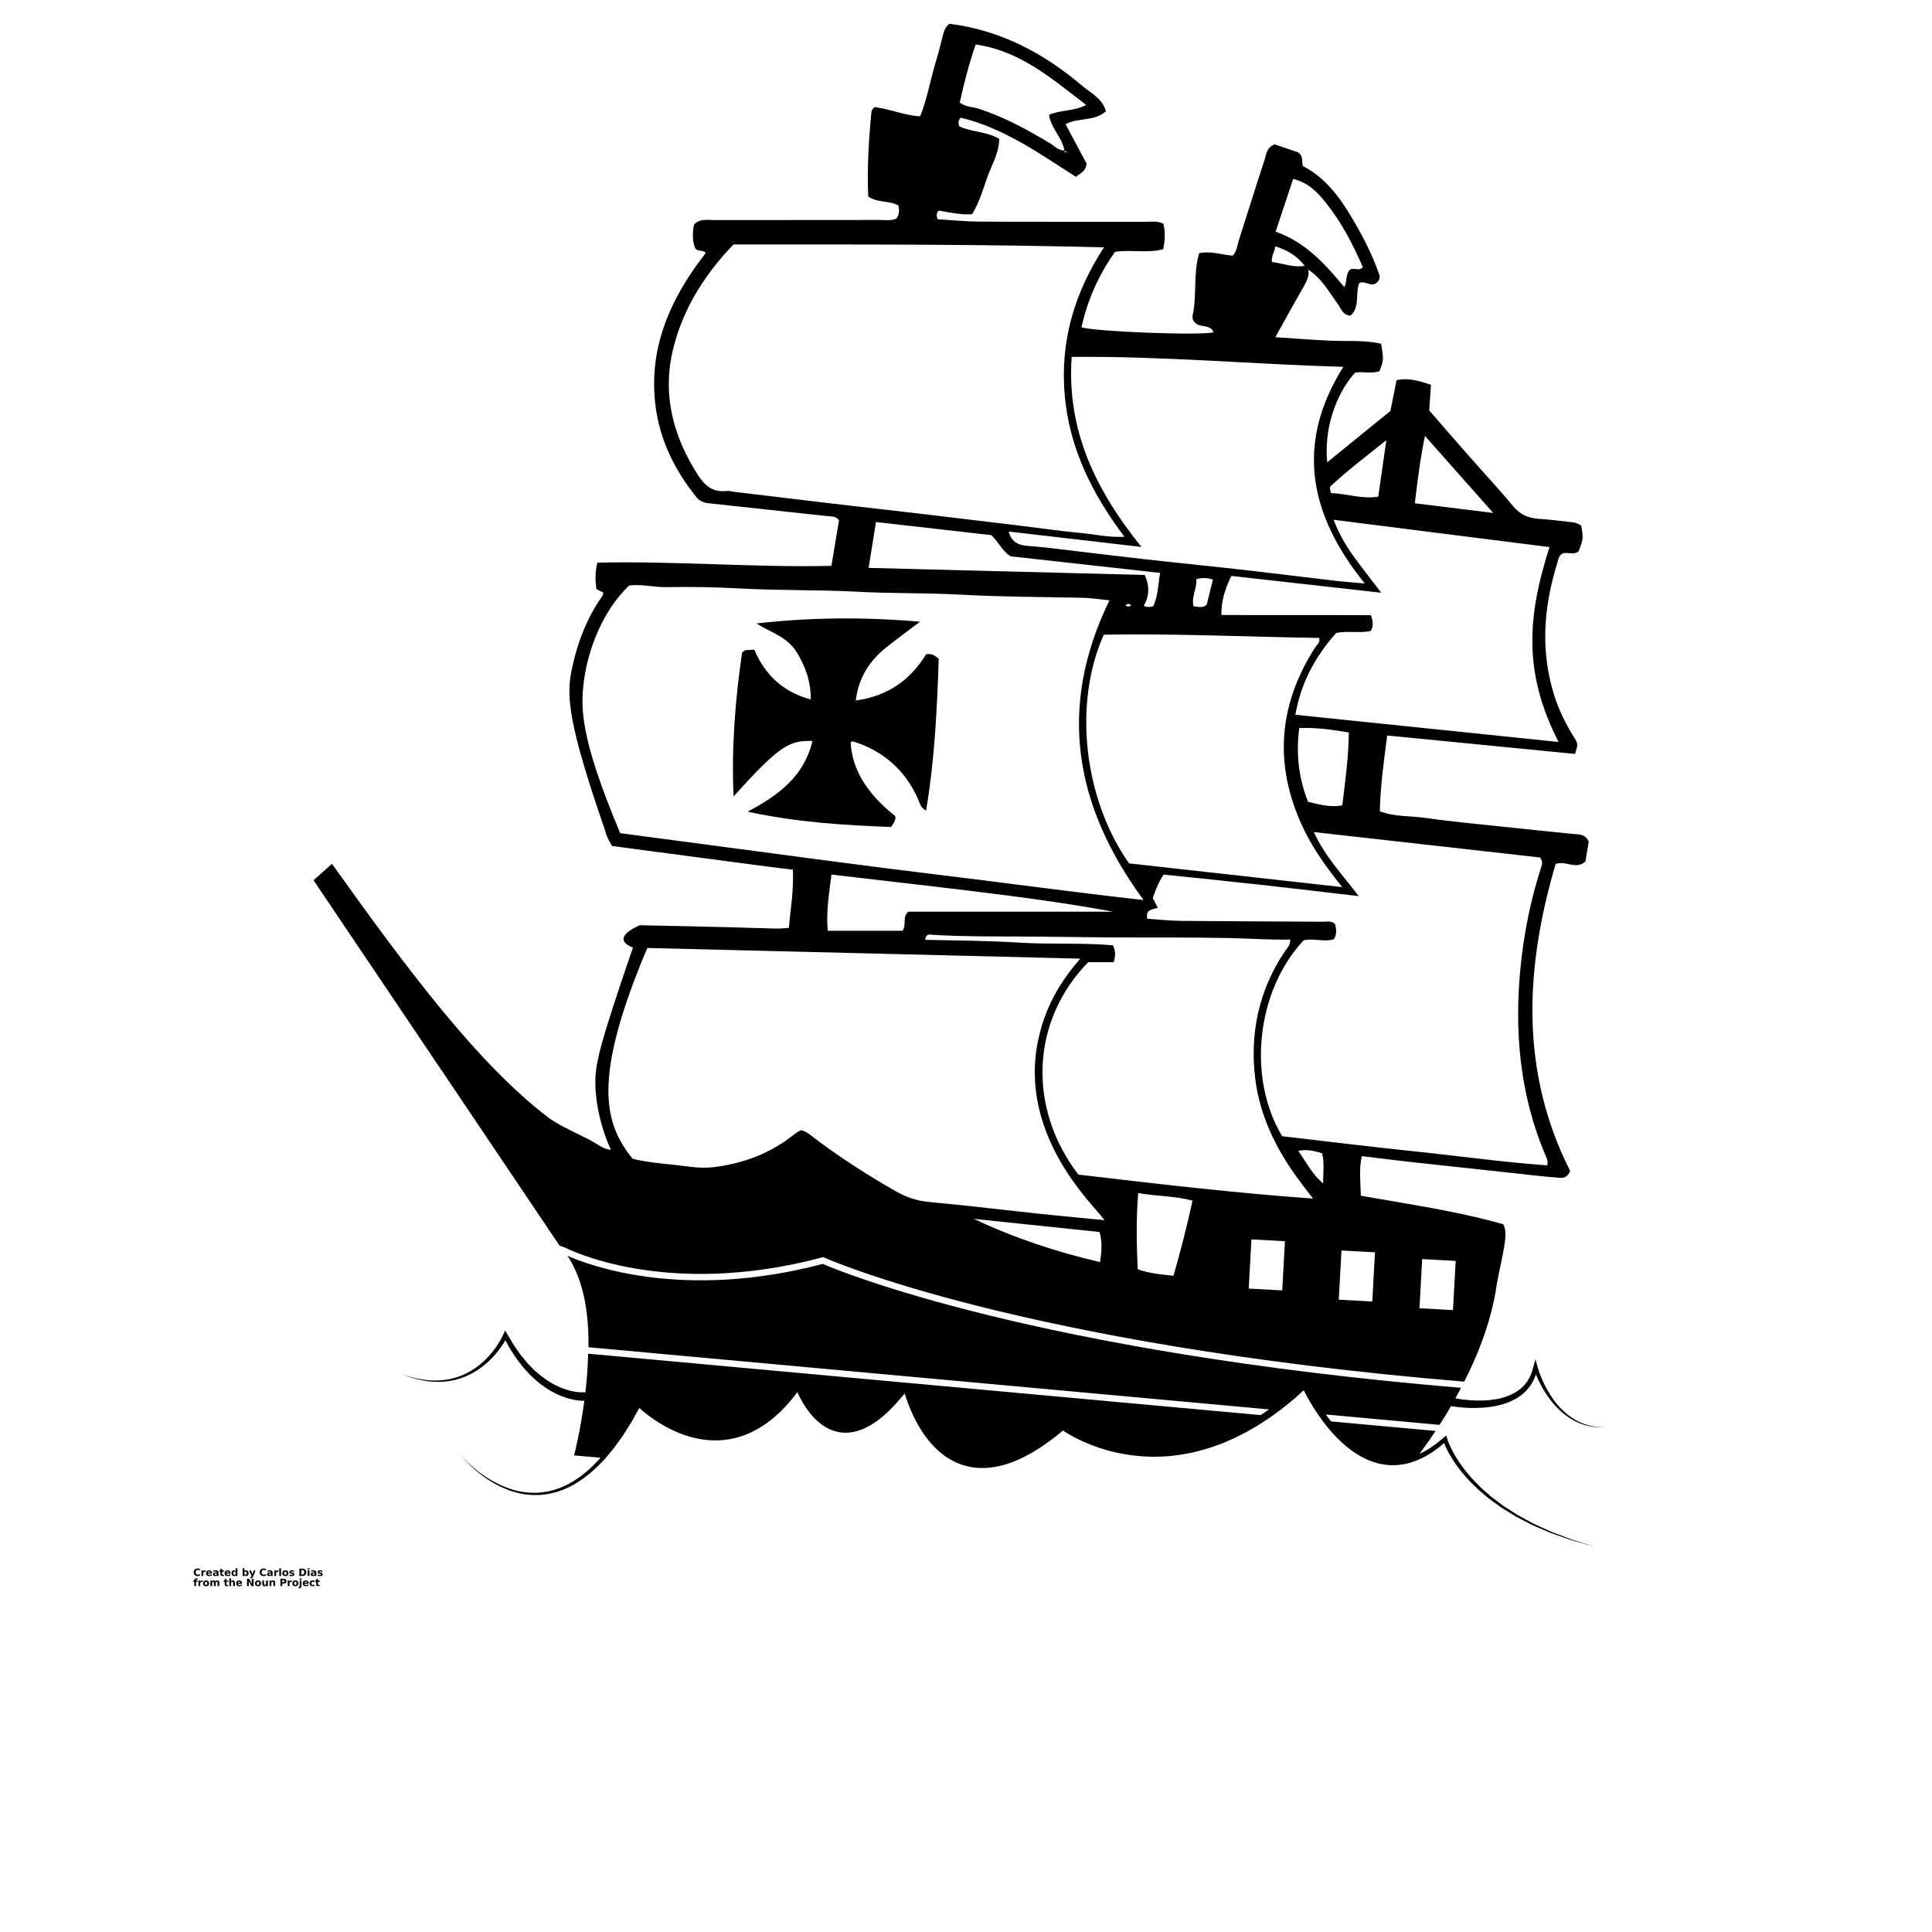 <?xml version="1.0" encoding="UTF-8"?>
<svg width="700pt" height="700pt" version="1.1" viewBox="0 0 700 700" xmlns="http://www.w3.org/2000/svg" xmlns:xlink="http://www.w3.org/1999/xlink">
 <defs>
  <symbol id="g" overflow="visible">
   <path d="m2.453-0.141c-0.125 0.062-0.258 0.109-0.391 0.141-0.137 0.031-0.277 0.047-0.422 0.047-0.449 0-0.805-0.125-1.062-0.375-0.262-0.25-0.391-0.582-0.391-1 0-0.438 0.129-0.773 0.391-1.016 0.258-0.25 0.613-0.375 1.062-0.375 0.145 0 0.285 0.016 0.422 0.047 0.133 0.031 0.266 0.078 0.391 0.141v0.562c-0.125-0.094-0.25-0.156-0.375-0.188-0.125-0.039-0.258-0.062-0.391-0.062-0.25 0-0.449 0.078-0.594 0.234-0.137 0.156-0.203 0.375-0.203 0.656 0 0.273 0.066 0.484 0.203 0.641 0.145 0.156 0.344 0.234 0.594 0.234 0.133 0 0.266-0.016 0.391-0.047 0.125-0.039 0.25-0.109 0.375-0.203z"/>
  </symbol>
  <symbol id="b" overflow="visible">
   <path d="m1.797-1.469c-0.055-0.02-0.109-0.035-0.172-0.047-0.055-0.008-0.105-0.016-0.156-0.016-0.168 0-0.297 0.055-0.391 0.156-0.086 0.105-0.125 0.258-0.125 0.453v0.922h-0.641v-2.016h0.641v0.344c0.082-0.133 0.176-0.234 0.281-0.297 0.102-0.062 0.234-0.094 0.391-0.094 0.02 0 0.039 0.008 0.062 0.016h0.109z"/>
  </symbol>
  <symbol id="a" overflow="visible">
   <path d="m2.312-1.016v0.188h-1.5c0.008 0.156 0.062 0.273 0.156 0.344 0.094 0.074 0.223 0.109 0.391 0.109 0.133 0 0.273-0.02 0.422-0.062 0.145-0.039 0.289-0.098 0.438-0.172v0.484c-0.156 0.062-0.312 0.105-0.469 0.125-0.148 0.031-0.293 0.047-0.438 0.047-0.367 0-0.652-0.086-0.859-0.266-0.199-0.188-0.297-0.445-0.297-0.781 0-0.332 0.098-0.594 0.297-0.781 0.195-0.188 0.469-0.281 0.812-0.281 0.32 0 0.578 0.102 0.766 0.297 0.188 0.188 0.281 0.438 0.281 0.75zm-0.656-0.203c0-0.125-0.039-0.223-0.109-0.297-0.074-0.07-0.168-0.109-0.281-0.109-0.125 0-0.23 0.039-0.312 0.109-0.074 0.062-0.121 0.164-0.141 0.297z"/>
  </symbol>
  <symbol id="e" overflow="visible">
   <path d="m1.203-0.906c-0.137 0-0.234 0.027-0.297 0.078-0.062 0.043-0.094 0.105-0.094 0.188 0 0.086 0.023 0.152 0.078 0.203 0.051 0.043 0.125 0.062 0.219 0.062 0.125 0 0.227-0.039 0.312-0.125 0.082-0.094 0.125-0.203 0.125-0.328v-0.078zm0.984-0.234v1.141h-0.641v-0.297c-0.094 0.125-0.195 0.215-0.297 0.266-0.105 0.051-0.234 0.078-0.391 0.078-0.211 0-0.383-0.055-0.516-0.172-0.125-0.125-0.188-0.285-0.188-0.484 0-0.227 0.078-0.395 0.234-0.5 0.164-0.113 0.422-0.172 0.766-0.172h0.391v-0.047c0-0.102-0.043-0.176-0.125-0.219-0.086-0.051-0.211-0.078-0.375-0.078-0.137 0-0.266 0.016-0.391 0.047-0.117 0.023-0.227 0.059-0.328 0.109v-0.484c0.145-0.031 0.285-0.055 0.422-0.078 0.133-0.02 0.27-0.031 0.406-0.031 0.363 0 0.625 0.074 0.781 0.219 0.164 0.148 0.25 0.383 0.25 0.703z"/>
  </symbol>
  <symbol id="d" overflow="visible">
   <path d="m1.016-2.578v0.562h0.656v0.469h-0.656v0.844c0 0.094 0.016 0.164 0.047 0.203 0.039 0.031 0.113 0.047 0.219 0.047h0.328v0.453h-0.547c-0.25 0-0.43-0.051-0.531-0.156-0.105-0.102-0.156-0.285-0.156-0.547v-0.844h-0.328v-0.469h0.328v-0.562z"/>
  </symbol>
  <symbol id="k" overflow="visible">
   <path d="m1.672-1.719v-1.078h0.641v2.797h-0.641v-0.297c-0.086 0.125-0.184 0.215-0.297 0.266-0.105 0.051-0.227 0.078-0.359 0.078-0.25 0-0.453-0.094-0.609-0.281-0.156-0.195-0.234-0.453-0.234-0.766s0.078-0.566 0.234-0.766c0.156-0.195 0.359-0.297 0.609-0.297 0.133 0 0.254 0.031 0.359 0.094 0.113 0.055 0.211 0.137 0.297 0.25zm-0.422 1.297c0.133 0 0.238-0.047 0.312-0.141 0.07-0.102 0.109-0.25 0.109-0.438 0-0.195-0.039-0.344-0.109-0.438-0.074-0.102-0.18-0.156-0.312-0.156-0.137 0-0.242 0.055-0.312 0.156-0.074 0.094-0.109 0.242-0.109 0.438 0 0.188 0.035 0.336 0.109 0.438 0.07 0.094 0.176 0.141 0.312 0.141z"/>
  </symbol>
  <symbol id="j" overflow="visible">
   <path d="m1.375-0.422c0.133 0 0.238-0.047 0.312-0.141 0.07-0.102 0.109-0.25 0.109-0.438 0-0.195-0.039-0.344-0.109-0.438-0.074-0.102-0.18-0.156-0.312-0.156-0.137 0-0.242 0.055-0.312 0.156-0.074 0.105-0.109 0.25-0.109 0.438s0.035 0.336 0.109 0.438c0.07 0.094 0.176 0.141 0.312 0.141zm-0.422-1.297c0.082-0.113 0.176-0.195 0.281-0.25 0.113-0.062 0.238-0.094 0.375-0.094 0.25 0 0.453 0.102 0.609 0.297 0.164 0.199 0.25 0.453 0.25 0.766s-0.086 0.57-0.25 0.766c-0.156 0.188-0.359 0.281-0.609 0.281-0.137 0-0.262-0.027-0.375-0.078-0.105-0.051-0.199-0.141-0.281-0.266v0.297h-0.641v-2.797h0.641z"/>
  </symbol>
  <symbol id="i" overflow="visible">
   <path d="m0.047-2.016h0.641l0.531 1.375 0.469-1.375h0.641l-0.844 2.203c-0.086 0.227-0.184 0.383-0.297 0.469-0.117 0.094-0.266 0.141-0.453 0.141h-0.359v-0.422h0.188c0.113 0 0.191-0.023 0.234-0.062 0.051-0.031 0.094-0.094 0.125-0.188l0.016-0.047z"/>
  </symbol>
  <symbol id="h" overflow="visible">
   <path d="m0.312-2.797h0.641v2.797h-0.641z"/>
  </symbol>
  <symbol id="c" overflow="visible">
   <path d="m1.266-1.594c-0.148 0-0.258 0.055-0.328 0.156-0.074 0.094-0.109 0.242-0.109 0.438 0 0.188 0.035 0.336 0.109 0.438 0.07 0.105 0.18 0.156 0.328 0.156 0.133 0 0.238-0.051 0.312-0.156 0.082-0.102 0.125-0.25 0.125-0.438 0-0.195-0.043-0.344-0.125-0.438-0.074-0.102-0.18-0.156-0.312-0.156zm0-0.469c0.344 0 0.609 0.094 0.797 0.281 0.195 0.188 0.297 0.449 0.297 0.781 0 0.336-0.102 0.594-0.297 0.781-0.188 0.18-0.453 0.266-0.797 0.266s-0.617-0.086-0.812-0.266c-0.199-0.188-0.297-0.445-0.297-0.781 0-0.332 0.098-0.594 0.297-0.781 0.195-0.188 0.469-0.281 0.812-0.281z"/>
  </symbol>
  <symbol id="f" overflow="visible">
   <path d="m1.875-1.938v0.484c-0.137-0.062-0.273-0.102-0.406-0.125-0.125-0.031-0.246-0.047-0.359-0.047-0.117 0-0.203 0.016-0.266 0.047s-0.094 0.078-0.094 0.141c0 0.055 0.02 0.094 0.062 0.125 0.051 0.023 0.133 0.039 0.25 0.047l0.109 0.016c0.332 0.043 0.555 0.117 0.672 0.219 0.113 0.094 0.172 0.242 0.172 0.438 0 0.219-0.086 0.383-0.25 0.484-0.156 0.105-0.391 0.156-0.703 0.156-0.125 0-0.262-0.012-0.406-0.031-0.148-0.02-0.293-0.051-0.438-0.094v-0.484c0.125 0.062 0.254 0.109 0.391 0.141 0.133 0.031 0.273 0.047 0.422 0.047 0.125 0 0.219-0.016 0.281-0.047 0.062-0.039 0.094-0.094 0.094-0.156s-0.027-0.102-0.078-0.125c-0.043-0.031-0.125-0.055-0.25-0.078h-0.109c-0.293-0.039-0.496-0.109-0.609-0.203-0.117-0.102-0.172-0.25-0.172-0.438 0-0.219 0.07-0.379 0.219-0.484 0.145-0.102 0.367-0.156 0.672-0.156 0.113 0 0.234 0.012 0.359 0.031 0.133 0.023 0.281 0.055 0.438 0.094z"/>
  </symbol>
  <symbol id="v" overflow="visible">
   <path d="m1.031-2.156v1.641h0.25c0.281 0 0.492-0.066 0.641-0.203 0.145-0.145 0.219-0.352 0.219-0.625 0-0.258-0.074-0.457-0.219-0.594-0.148-0.145-0.359-0.219-0.641-0.219zm-0.688-0.516h0.719c0.406 0 0.707 0.031 0.906 0.094 0.195 0.055 0.367 0.148 0.516 0.281 0.125 0.125 0.219 0.266 0.281 0.422s0.094 0.336 0.094 0.531c0 0.211-0.031 0.391-0.094 0.547s-0.156 0.297-0.281 0.422c-0.148 0.137-0.32 0.234-0.516 0.297-0.199 0.055-0.5 0.078-0.906 0.078h-0.719z"/>
  </symbol>
  <symbol id="u" overflow="visible">
   <path d="m0.312-2.016h0.641v2.016h-0.641zm0-0.781h0.641v0.531h-0.641z"/>
  </symbol>
  <symbol id="t" overflow="visible">
   <path d="m1.625-2.797v0.422h-0.344c-0.094 0-0.164 0.023-0.203 0.062-0.031 0.031-0.047 0.09-0.047 0.172v0.125h0.547v0.469h-0.547v1.547h-0.641v-1.547h-0.328v-0.469h0.328v-0.125c0-0.219 0.055-0.379 0.172-0.484 0.125-0.113 0.316-0.172 0.578-0.172z"/>
  </symbol>
  <symbol id="s" overflow="visible">
   <path d="m2.172-1.672c0.082-0.125 0.176-0.219 0.281-0.281 0.113-0.07 0.238-0.109 0.375-0.109 0.227 0 0.398 0.074 0.516 0.219 0.125 0.148 0.188 0.355 0.188 0.625v1.219h-0.641v-1.047-0.047-0.078c0-0.133-0.023-0.234-0.062-0.297-0.043-0.07-0.109-0.109-0.203-0.109-0.117 0-0.211 0.055-0.281 0.156-0.062 0.105-0.094 0.25-0.094 0.438v0.984h-0.656v-1.047c0-0.219-0.023-0.359-0.062-0.422-0.031-0.07-0.102-0.109-0.203-0.109-0.117 0-0.211 0.055-0.281 0.156-0.062 0.105-0.094 0.25-0.094 0.438v0.984h-0.641v-2.016h0.641v0.297c0.07-0.113 0.16-0.195 0.266-0.25 0.102-0.062 0.219-0.094 0.344-0.094 0.133 0 0.254 0.039 0.359 0.109 0.113 0.062 0.195 0.156 0.25 0.281z"/>
  </symbol>
  <symbol id="r" overflow="visible">
   <path d="m2.328-1.219v1.219h-0.641v-0.938c0-0.176-0.008-0.297-0.016-0.359-0.012-0.062-0.027-0.109-0.047-0.141-0.023-0.039-0.055-0.07-0.094-0.094-0.043-0.031-0.094-0.047-0.156-0.047-0.125 0-0.23 0.055-0.312 0.156-0.074 0.105-0.109 0.25-0.109 0.438v0.984h-0.641v-2.797h0.641v1.078c0.094-0.113 0.191-0.195 0.297-0.25 0.113-0.062 0.238-0.094 0.375-0.094 0.227 0 0.398 0.074 0.516 0.219 0.125 0.148 0.188 0.355 0.188 0.625z"/>
  </symbol>
  <symbol id="q" overflow="visible">
   <path d="m0.344-2.672h0.766l0.969 1.828v-1.828h0.656v2.672h-0.766l-0.984-1.844v1.844h-0.641z"/>
  </symbol>
  <symbol id="p" overflow="visible">
   <path d="m0.281-0.781v-1.234h0.656v0.203c0 0.117-0.008 0.258-0.016 0.422v0.328c0 0.156 0.004 0.273 0.016 0.344 0.008 0.074 0.023 0.125 0.047 0.156 0.031 0.043 0.066 0.074 0.109 0.094 0.039 0.023 0.086 0.031 0.141 0.031 0.133 0 0.238-0.051 0.312-0.156 0.07-0.102 0.109-0.242 0.109-0.422v-1h0.656v2.016h-0.656v-0.297c-0.094 0.125-0.199 0.215-0.312 0.266-0.105 0.051-0.219 0.078-0.344 0.078-0.23 0-0.406-0.066-0.531-0.203-0.125-0.145-0.188-0.352-0.188-0.625z"/>
  </symbol>
  <symbol id="o" overflow="visible">
   <path d="m2.328-1.219v1.219h-0.641v-0.938c0-0.176-0.008-0.297-0.016-0.359-0.012-0.062-0.027-0.109-0.047-0.141-0.023-0.039-0.055-0.07-0.094-0.094-0.043-0.031-0.094-0.047-0.156-0.047-0.125 0-0.23 0.055-0.312 0.156-0.074 0.105-0.109 0.25-0.109 0.438v0.984h-0.641v-2.016h0.641v0.297c0.094-0.113 0.191-0.195 0.297-0.25 0.113-0.062 0.238-0.094 0.375-0.094 0.227 0 0.398 0.074 0.516 0.219 0.125 0.148 0.188 0.355 0.188 0.625z"/>
  </symbol>
  <symbol id="n" overflow="visible">
   <path d="m0.344-2.672h1.141c0.344 0 0.602 0.078 0.781 0.234 0.188 0.148 0.281 0.359 0.281 0.641s-0.094 0.5-0.281 0.656c-0.18 0.148-0.438 0.219-0.781 0.219h-0.453v0.922h-0.688zm0.688 0.5v0.75h0.375c0.133 0 0.238-0.031 0.312-0.094 0.07-0.07 0.109-0.164 0.109-0.281 0-0.125-0.039-0.219-0.109-0.281-0.074-0.062-0.18-0.094-0.312-0.094z"/>
  </symbol>
  <symbol id="m" overflow="visible">
   <path d="m0.312-2.016h0.641v1.984c0 0.27-0.07 0.473-0.203 0.609-0.125 0.145-0.309 0.219-0.547 0.219h-0.328v-0.422h0.109c0.125 0 0.207-0.031 0.25-0.094 0.051-0.055 0.078-0.156 0.078-0.312zm0-0.781h0.641v0.531h-0.641z"/>
  </symbol>
  <symbol id="l" overflow="visible">
   <path d="m1.938-1.938v0.516c-0.094-0.062-0.188-0.102-0.281-0.125-0.086-0.031-0.172-0.047-0.266-0.047-0.18 0-0.32 0.055-0.422 0.156-0.094 0.105-0.141 0.25-0.141 0.438s0.047 0.336 0.141 0.438c0.102 0.105 0.242 0.156 0.422 0.156 0.102 0 0.195-0.016 0.281-0.047 0.094-0.031 0.18-0.07 0.266-0.125v0.516c-0.105 0.043-0.211 0.066-0.312 0.078-0.105 0.02-0.211 0.031-0.312 0.031-0.367 0-0.652-0.086-0.859-0.266-0.199-0.188-0.297-0.445-0.297-0.781 0-0.332 0.098-0.594 0.297-0.781 0.207-0.188 0.492-0.281 0.859-0.281 0.102 0 0.207 0.012 0.312 0.031 0.102 0.023 0.207 0.055 0.312 0.094z"/>
  </symbol>
 </defs>
 <g>
  <path d="m570.06 302.16c-8.047-0.785-16.086-1.625-24.125-2.488-9.723-1.043-19.477-1.887-29.148-3.289-5.504-0.797-11.234-0.367-16.852-2.418 0.223-9.414 1.488-18.441 2.68-27.484 23.012 2.262 45.605 4.481 68.051 6.684 1.098-3.559 1.152-3.598-0.457-6.195-2.883-4.648-5.316-9.496-6.988-14.727-5.188-16.203-3.965-32.262 1.008-48.246 0.383-1.238 0.43-2.644 1.945-3.461 1.746-0.684 3.996 0.766 5.797-0.793 1.711-4.547 1.711-4.547 0.965-9.227-0.895-0.754-1.938-1.137-3.086-1.262-4.113-0.445-8.219-1.027-12.344-1.281-3.781-0.23-6.723-1.516-9.234-4.539-5.176-6.223-10.707-12.152-16.055-18.234-4.84-5.5-9.629-11.039-14.375-16.48 0.207-3.082 0.395-5.863 0.625-9.336-4.027-1.211-7.871-2.672-12.461-1.617-0.742 3.707-1.438 7.172-2.231 11.129-7.332 5.957-14.961 12.156-22.902 18.609-1.164-11.816 2.812-24.273 10.07-32.48 2.949-0.562 6.016 0.527 8.883-0.562 1.52-3.984 1.543-4.305 0.559-9.918-6.023-1.434-12.414-0.816-18.727-1.117-6.301-0.301-12.594-0.805-19.586-1.262 3.656-6.543 6.914-12.438 10.246-18.293 1.102-1.934 2.121-3.832 1.695-6.133 4.879 3.047 7.492 8.055 10.766 12.496 1.176 1.598 1.637 3.934 4.535 4.125 3.555-3.164 1.652-8.023 3.164-11.805 1.973-0.949 3.644 1.086 5.621 0.316 0.945-0.5 1.75-1.234 1.832-2.828-1.98-5.789-4.68-11.574-7.809-17.145-5.098-9.07-10.574-17.844-20.062-22.738-0.523-1.723 0.34-3.453-1.742-4.973-2.504-0.855-5.668-1.941-8.473-2.902-3.031 1.191-3.051 3.773-3.719 5.797-3.18 9.625-6.141 19.324-9.273 28.969-0.609 1.883-0.695 4.047-2.207 5.582-4.039-0.34-7.82-1.746-12.137-0.93-2.262 7.312-0.773 15.008-2.348 22.328-0.246 1.137 0.09 2.25 0.836 2.922 1.961 1.883 5.461 0.367 6.719 3.449-4.68 1.219-42.461-0.211-47.879-1.801 2.219-9.98 6.273-19.105 12.172-27.344 5.941-0.934 11.832 0.621 17.457-0.988 0.684-3.426 0.812-6.332 0.008-9.254-2.203-1-4.297-0.664-6.328-0.664-19.977-0.023-39.949 0.047-59.926-0.055-5.215-0.027-10.426-0.566-15.469-0.863-0.551-1.312-0.473-2.172 0.352-3.129 3.891 0.613 7.879 1.633 12.129 1.285 2.641-4.273 3.922-9 5.555-13.547 1.609-4.488 4.266-8.719 4.238-13.773-4.75-2.68-10.078-2.426-14.391-4.453-0.59-1.285-0.391-2.144 0.426-3.184 15.539 3.699 28.426 12.906 41.758 21.43 1.711-1.395 3.629-1.98 3.867-4.812-2.402-4.504-5.019-9.41-7.613-14.262 4.68-2.527 10.398-0.848 14.645-4.715-1.402-4.746-5.652-6.66-8.801-9.332-13.84-11.746-29.418-19.996-47.902-22.328-1.566 1.062-2.055 2.859-2.519 4.699-0.734 2.906-1.445 5.824-2.324 8.688-2.027 6.606-3.129 13.488-5.769 20.137-5.641-0.285-10.684-2.606-16.57-3.348-0.285 0.418-1.016 1-1.082 1.648-1.008 10.266-1.617 20.543-1.172 30.75 3.484 2.449 7.66 1.324 10.977 3.312 0.305 1.641 0.352 3.269-0.789 4.719-2.012 0.875-4.113 0.469-6.156 0.473-19.977 0.031-39.949 0.004-59.926 0.043-2.375 0.004-4.945-0.625-7.223 1.59-0.496 2.711-0.73 5.625 0.375 8.457 0.703 1.633 2.898 0.465 3.832 1.93-0.715 0.941-1.281 1.68-1.836 2.422-0.562 0.754-1.121 1.512-1.664 2.277-10.652 15.016-16.938 31.324-14.727 50.109 1.496 12.703 6.918 23.695 14.852 33.57 1.148 1.43 2.613 2.047 4.379 2.238 14.391 1.543 28.777 3.106 43.164 4.68 1.438 0.156 3.059-0.113 4.141 1.539-0.898 5.394-1.809 10.871-2.742 16.48-28.59 0.629-56.703-1.832-84.812-1.164-0.906 3.652-0.715 6.602-0.348 9.535 0.961 0.496 1.754 0.895 2.527 1.328 0.043 0.023-0.078 0.344-0.246 1.043-5.598 7.824-9.191 17.07-11.215 26.918-1.961 9.535-1.426 19.137 12.184 58.453 0.465 2.438 2.519 5.394 2.519 5.394 74.398 9.895 57.84 7.625 65.426 8.559 0.379 7.402-0.848 14.043-1.438 21.078-6.746 0.59 1.633 0.145-54.012-0.938 0 0-11.379 4.496-2.508 8.098-11.812 34.609-13.738 41.836-13.605 49.441 0.133 7.633 2.188 16.293 5.633 23.848-2.773-0.352-4.43-1.758-6.078-2.715-4.523-2.633-11.656-5.465-16.188-8.699-25.656-19.418-51.129-53.445-78.789-92.223-2.227 1.977-4.453 3.961-6.688 5.938 42.375 62.875 89.117 132.36 89.117 132.36 2.062 0.762 2.062 0.762 2.062 0.762 0.355 0.188 36.062 18.75 93.086 3.543l0.402-0.109 0.379 0.172c0.691 0.312 70.75 31.508 231.42 44.906h0.477c7.394-14.527 10.582-26.539 11.82-35.512h0.004c1.992-10.762 4.32-17.941 2.301-21.465-16.754-4.801-34.211-7.25-51.602-10.348-0.133-5.098-0.699-9.684 0.332-14.34 6.094 0.73 11.684 1.449 17.285 2.066 13.453 1.484 26.91 2.93 40.367 4.379 4.113 0.445 8.223 0.938 12.348 1.266 1.973 0.156 4.269 0.812 5.5-2.352-18.262-36.109-16.348-73.527-5.262-111.23 3.789-1.336 7.465 2.266 10.793-0.918 0.422-2.504 0.852-5.066 1.207-7.191-1.336-2.805-3.512-2.551-5.57-2.75zm-183.63-247.14c-0.715 0.516-0.711 0.074-0.695-0.383 0.234 0.125 0.465 0.254 0.695 0.383zm-32.914-38.895c16.121 2.273 27.562 12.375 40.031 21.895-4.449 2.344-9.113 1.73-13.438 3.566 0.523 4.828 4.805 8.164 5.523 12.914-2.234 0.074-3.625-1.648-5.309-2.652-8.23-4.922-16.594-9.52-25.789-12.469-2.133-0.684-4.527-0.508-6.797-2.234 1.508-6.824 3.242-13.785 5.777-21.02zm162.77 141.82c8.438 9.516 16.152 18.219 24.742 27.906-10.078-1.246-19.023-2.352-28.41-3.512 0.992-8.109 1.902-15.84 3.668-24.395zm45.121 40.277c-3.848 12.051-6.449 23.52-6.184 35.523 0.266 12.082 3.453 23.332 9.484 35.082-32.348-3.344-63.531-6.566-95.367-9.855 2.027-11.691 7.312-21.27 14.777-29.621 4.398-0.949 8.598 0.223 12.551-0.773 1.02-1.766 0.863-3.367 0.016-5.676-17.805-0.141-35.797 0.02-54.148-0.09-0.082-5.367 1.48-9.801 3.613-14.145 17.949 2.012 35.645 3.996 54.297 6.086-3.594-4.703-6.668-8.59-9.59-12.59-2.996-4.106-5.606-8.449-7.672-13.84 26.238 3.32 52.016 6.582 78.223 9.898zm-146.64 10.094c-33.117-0.852-66.32-1.703-100.05-2.566 0.938-5.844 1.762-10.98 2.664-16.613 14.039 1.598 27.793 3.16 41.723 4.746 2.531 2.106 3.75 5.547 7.043 7.676 17.664 1.961 35.738 3.965 54.172 6.012-0.703 4.254-0.715 8.332-2.469 12.043-1.199 0.445-2.277 0.383-3.465-0.055 2.027-3.59 2.203-7.117 0.387-11.242zm-4.91 11.027c-0.68 0.531-1.348 0.555-2.035 0.008 0.68-0.738 1.348-0.707 2.035-0.008zm68.133 11.789c0.406 1.816-0.918 2.559-1.586 3.606-13.156 20.609-14.883 42.047-4.664 64.344 3.625 7.91 8.625 14.945 14.578 22.336-26.32-2.93-51.941-5.785-77.25-8.605-16.363-23.277-20.359-57.82-9.148-82.863 26.273-0.445 52.188 0.797 78.07 1.184zm-44.562-21.293c2.481-0.637 4.262-0.496 6.023 0.18-0.762 3.094-1.508 6.129-2.231 9.066-1.391 1.238-2.863 0.844-4.816 0.562-0.762-3.773 1.418-6.688 1.023-9.809zm37.305 53.941c6.469-0.223 12.008 0.598 17.984 1.621-0.113 8.883-1.293 17.535-2.379 26.398-4.461 0.793-8.383-0.281-12.434-1.332-3.379-8.574-4.375-17.332-3.172-26.688zm11.453-87.703c6.156-5.719 12.852-10.773 20.113-16.605-1.055 7.379-1.977 13.82-2.93 20.473-6.035 0.996-11.562-1.164-17.098-1.262-0.324-1.191-0.691-2.043-0.086-2.606zm-13.648-111.25c5.617 1.355 9.031 5.047 12.164 9.023 5.504 6.992 9.555 14.824 13.082 22.953-1.426 1.629-3.336-0.031-4.731 0.957-1.535 1.645-0.891 3.949-1.965 6.297-6.926-8.328-13.965-16.246-24.902-20.133 2.273-6.852 4.277-12.875 6.352-19.098zm-6.481 24.414c4.582 1.418 8.027 3.617 10.66 7.07-4.117 0.766-7.91-0.941-11.875-1.367-0.285-2.156 0.98-3.609 1.215-5.703zm24.648 43.676c-17.66 28.176-12.18 53.781 7.777 78.492-4.004-0.359-7.227-0.574-10.43-0.949-11.574-1.352-23.137-2.816-34.715-4.125-11.582-1.309-23.184-2.43-34.766-3.738-11.766-1.328-23.516-2.797-35.277-4.176-2.617-0.305-5.254-0.422-7.867-0.73-2.801-0.328-4.984-1.547-5.969-5.109 15.828 1.84 31.391 3.644 48.117 5.59-16.492-20.441-27.129-42.066-25.293-68.859 32.805-0.328 65.172 2.641 98.422 3.606zm-186.58 49.371c-11.383-1.34-22.766-2.723-34.145-4.09-0.934-0.113-1.891-0.422-2.797-0.312-5.019 0.594-7.934-2.039-10.461-6.019-6.5-10.234-10.535-21.199-10.398-33.418 0.066-5.836 1.203-11.551 3.023-17.137 4.106-12.602 11.297-23.223 20.406-32.746 44.91 0.004 89.121-0.105 134.25 1.051-10.934 16.727-15.914 34.414-14.234 53.57 1.672 19.07 9.844 35.656 21.637 51.301-5.684 0.305-10.57-0.891-15.488-1.344-8.039-0.742-16.039-1.93-24.059-2.898-11.75-1.422-23.5-2.836-35.254-4.215-10.824-1.27-21.656-2.473-32.48-3.742zm-75.418 119.58c-14.867-35.367-14.434-45.992-13.008-56.086 1.387-9.816 6.238-24.086 16.207-33.594 4.348-0.684 8.793 0.613 13.301 0.539 8.84-0.141 17.707-0.027 26.531 0.469 14.477 0.812 28.984 0.43 43.438 1.219 12.227 0.668 24.457 0.359 36.66 1.031 14.66 0.805 29.332 0.855 44 1.129 3.336 0.062 6.664 0.602 10.141 0.934-18.773 38.531-12.941 74.16 12.344 108.58-25.977-2.856-50.93-6.348-75.934-9.352-22.309-2.688-44.594-5.684-113.68-14.867zm178.55 28.453h-74.145c-2.332 1.988-0.539 4.68-2.109 6.918h-27.102c-0.621-7.113 0.488-13.379 1.363-20.359 17.246 2.016 34.344 3.945 51.418 6.031 16.898 2.066 33.777 4.293 50.574 7.41zm-4.684 126.96c-16.004-3.723-31.234-8.809-45.754-15.672 15.113 1.582 30.223 3.164 45.551 4.766 1.07 3.57 0.793 7.012 0.203 10.906zm-21.547-17.465c-9.16-0.969-18.309-2.043-27.465-3.035-4.672-0.508-9.363-0.871-14.031-1.422-3.945-0.465-7.57-1.789-11.07-3.793-10.141-5.805-19.953-12.082-29.273-19.129-1.48-1.121-2.852-2.461-4.977-2.973-0.684 0.414-1.543 0.805-2.25 1.379-8.734 7.078-18.789 10.82-29.891 12.086-4.57 0.52-9.016-0.375-13.488-0.848-5.215-0.551-10.461-1.016-15.367-2.242-10.422-12.809-14.734-29.004 5.324-76.375 77.883 1.895 116.97 2.871 156.85 3.871-6.469 7.422-10.871 14.844-13.551 23.141-5.449 16.871-3.027 32.969 5.266 48.387 4.039 7.508 9.242 14.176 14.883 20.527 0.617 0.695 1.184 1.441 2.211 2.699-8.113-0.793-15.648-1.48-23.172-2.273zm48.16 22.406c-4.422-0.445-8.488-0.781-12.957-2.324-0.441-8.918-0.621-17.988 0.164-27.637 6.727 1.219 13.102 0.996 19.68 2.746-2.008 9.266-4.312 18.227-6.887 27.215zm39.391 5.316-12.137-0.668 0.977-17.816 12.137 0.668zm-73.883-41.957c-18.699-24.52-16.945-56.004 3.59-76.969h9.246c0.621-2.148 0.762-3.91-0.281-6.106-11.27-0.996-22.75-0.258-34.16-0.984-11.254-0.715-22.523-0.73-33.863-0.996 0.215-2.484 1.887-1.871 2.949-1.809 10.336 0.633 20.684 0.566 31.031 0.602 10.734 0.035 21.465 0.258 32.199 0.324 14.691 0.09 29.391-0.059 44.078 0.234 7.301 0.148 14.598 0.727 21.992 0.531 0.09 2.055-1.117 3.086-1.887 4.227-9.469 14.043-12.812 29.637-10.785 46.211 1.625 13.301 7.402 25.137 15.242 35.945 1.762 2.43 3.629 4.777 5.688 7.484-28.797-2.055-57.09-5.41-85.039-8.695zm88.703 3.215c-3.996-3.344-6.012-7.539-9.008-11.828 3.344-0.672 5.859 0.094 8.629 0.863 0.898 3.41 0.352 6.934 0.379 10.965zm35.883 27.391 12.137 0.668-0.977 17.816-12.137-0.668zm-17.094-2.445-0.984 17.824-12.137-0.668 0.977-17.816zm59.93-138.64c-3.598 11.32-5.926 22.941-7.133 34.711-2.434 23.707-0.367 46.926 9.098 69.109 0.371 0.867 0.887 1.668 0.504 3.312-15.957-1.121-31.91-3.398-47.918-5.055-16.074-1.664-32.109-3.66-48.125-5.504-12.891-21.574-9.066-52.953 7.758-70.957 3.559-0.926 7.375 0.742 11.035-0.43 1.109-1.883 0.828-3.691 0.391-5.465-1.312-1.297-2.898-0.852-4.352-0.863-17.148-0.109-34.297-0.137-51.445-0.301-4.094-0.039-8.184-0.504-12.242-0.77-0.723-3.516 1.867-3.297 3.82-3.973-0.625-1.188-1.227-2.328-1.855-3.516 1.023-2.766 1.957-5.606 3.965-8.52 11.57 1.211 23.32 2.387 35.055 3.684 11.551 1.273 23.094 2.664 35.641 4.121-5.984-7.785-12.195-14.348-16.285-23.211 27.758 3.117 54.926 6.172 81.934 9.203 1.359 1.613 0.598 3.039 0.156 4.422zm21.785 202-1.137-0.078-1.125-0.164c-0.375-0.047-0.746-0.117-1.117-0.211-0.367-0.09-0.738-0.16-1.102-0.262-0.723-0.227-1.445-0.434-2.141-0.738-0.707-0.258-1.375-0.617-2.047-0.953-0.656-0.371-1.309-0.746-1.922-1.18-0.316-0.199-0.617-0.43-0.914-0.66s-0.602-0.445-0.883-0.699c-0.578-0.477-1.129-0.992-1.66-1.52-0.523-0.539-1.043-1.078-1.52-1.656-0.496-0.562-0.949-1.164-1.395-1.766-0.445-0.602-0.863-1.227-1.273-1.855-0.398-0.637-0.785-1.277-1.148-1.934-0.727-1.312-1.387-2.664-1.965-4.047-0.289-0.691-0.562-1.387-0.816-2.094-0.246-0.699-0.488-1.426-0.672-2.109l-0.73-2.711-0.77 2.769c-0.195 0.707-0.348 1.43-0.621 2.106-0.223 0.695-0.555 1.344-0.879 1.984l-0.547 0.93-0.629 0.875c-0.449 0.559-0.918 1.098-1.449 1.578-0.246 0.258-0.539 0.469-0.816 0.695-0.27 0.234-0.566 0.438-0.867 0.633-0.289 0.211-0.594 0.398-0.914 0.57-0.309 0.184-0.621 0.359-0.953 0.512-0.645 0.328-1.316 0.598-2 0.844-0.684 0.246-1.387 0.449-2.094 0.633l-1.07 0.242-1.086 0.195c-0.73 0.113-1.461 0.207-2.195 0.273-1.473 0.133-2.961 0.172-4.445 0.141-1.488-0.035-2.977-0.141-4.457-0.312-0.742-0.086-1.477-0.191-2.211-0.309-0.352-0.055-0.676-0.113-1.004-0.176 0.707-1.285 1.395-2.555 2.043-3.809-154.62-12.949-225.48-42.379-231.3-44.898-50.23 13.281-84.219 0.695-92.453-2.934 5.938 9.027 7.742 20.754 7.602 33.129l115.73 10.578 0.242 0.023 130.58 11.922c-0.605 0.441-1.207 0.883-1.844 1.273-0.41 0.258-0.812 0.523-1.219 0.785l-126.95-11.594-2.504-0.227-114.16-10.422c-0.102 4.852-0.477 9.605-0.98 14-0.758 0.02-1.828 0.012-2.398-0.043-0.363-0.016-0.73-0.09-1.098-0.137s-0.734-0.105-1.098-0.195l-1.094-0.242-1.078-0.32c-0.73-0.188-1.418-0.504-2.129-0.762-0.715-0.25-1.371-0.641-2.062-0.953l-0.512-0.246-1.477-0.879c-0.672-0.367-1.285-0.824-1.906-1.273-0.621-0.449-1.262-0.875-1.828-1.398l-1.758-1.504-1.629-1.656-0.816-0.828-0.746-0.895-1.492-1.797c-0.5-0.598-0.914-1.266-1.375-1.895l-1.352-1.918-2.41-4.043-0.852-1.43-0.652 1.477c-0.344 0.777-0.789 1.598-1.242 2.375-0.457 0.785-0.953 1.547-1.48 2.289-0.52 0.746-1.082 1.465-1.664 2.164-0.582 0.699-1.203 1.371-1.84 2.019-0.645 0.645-1.316 1.258-2.016 1.844-0.703 0.578-1.43 1.133-2.184 1.641-0.758 0.504-1.531 0.992-2.344 1.41-0.398 0.223-0.805 0.43-1.227 0.609-0.418 0.184-0.824 0.395-1.258 0.543-0.43 0.156-0.852 0.332-1.285 0.477l-1.312 0.398c-0.887 0.215-1.777 0.453-2.688 0.566-0.906 0.168-1.824 0.223-2.742 0.297-0.461 0.031-0.922 0.016-1.383 0.023-0.461 0.008-0.922 0.012-1.383-0.031l-1.383-0.086c-0.461-0.043-0.918-0.117-1.375-0.176-0.922-0.094-1.824-0.309-2.734-0.488-0.91-0.18-1.793-0.465-2.695-0.695-0.887-0.277-1.762-0.586-2.644-0.879 0.871 0.324 1.734 0.668 2.613 0.98 0.891 0.262 1.77 0.582 2.676 0.797 0.906 0.211 1.809 0.465 2.734 0.594 0.461 0.074 0.922 0.164 1.383 0.227l1.395 0.141c0.465 0.059 0.934 0.074 1.402 0.082 0.469 0.008 0.938 0.043 1.406 0.027 0.938-0.039 1.879-0.062 2.809-0.195 0.938-0.082 1.859-0.293 2.785-0.48l1.371-0.359c0.453-0.133 0.895-0.297 1.348-0.441 0.453-0.137 0.883-0.34 1.32-0.516 0.441-0.172 0.871-0.367 1.293-0.586 0.859-0.402 1.68-0.875 2.484-1.371 0.805-0.5 1.578-1.047 2.336-1.621 0.746-0.582 1.473-1.195 2.168-1.84 0.691-0.652 1.359-1.324 1.992-2.031 0.633-0.707 1.246-1.43 1.816-2.191 0.578-0.754 1.125-1.531 1.637-2.336 0.234-0.367 0.457-0.734 0.672-1.105l1.578 2.883 1.32 2.035c0.453 0.672 0.855 1.375 1.352 2.016l1.484 1.93 0.746 0.965 0.824 0.902 1.652 1.809 1.805 1.668c0.582 0.578 1.25 1.062 1.898 1.57 0.648 0.508 1.293 1.023 2.004 1.449l1.043 0.672 0.523 0.336 0.551 0.293c0.742 0.371 1.449 0.82 2.227 1.129 0.773 0.32 1.523 0.691 2.328 0.934l1.195 0.402 1.227 0.32c0.406 0.113 0.82 0.199 1.242 0.27 0.418 0.074 0.832 0.168 1.262 0.207 0.75 0.098 1.531 0.152 2.348 0.141-1.516 11.434-3.719 19.773-3.719 19.773l9.602 0.852-1.48 1.598c-0.57 0.652-1.219 1.223-1.84 1.82-0.629 0.59-1.242 1.203-1.926 1.727-0.676 0.531-1.316 1.117-2.023 1.609l-2.125 1.469-2.231 1.297-2.328 1.105-2.418 0.895c-0.832 0.211-1.652 0.469-2.492 0.648-1.688 0.32-3.398 0.559-5.121 0.535-0.43-0.004-0.863 0.012-1.293-0.008l-1.289-0.105c-0.863-0.039-1.707-0.242-2.562-0.359-1.688-0.359-3.371-0.801-4.981-1.441-1.629-0.598-3.191-1.367-4.719-2.199-1.531-0.828-2.984-1.793-4.406-2.801-1.418-1.012-2.769-2.125-4.066-3.293-1.297-1.172-2.543-2.402-3.68-3.731 1.098 1.363 2.312 2.633 3.574 3.844 1.27 1.207 2.59 2.363 3.988 3.426 1.402 1.059 2.84 2.074 4.363 2.953 1.52 0.887 3.094 1.691 4.734 2.34 1.625 0.688 3.332 1.176 5.055 1.582 0.875 0.141 1.734 0.367 2.621 0.426l1.324 0.137c0.441 0.031 0.887 0.027 1.332 0.039 1.777 0.062 3.555-0.141 5.309-0.438 0.875-0.164 1.73-0.414 2.598-0.617 0.84-0.285 1.688-0.57 2.523-0.875l2.434-1.094 2.336-1.289 2.223-1.469c0.738-0.492 1.41-1.078 2.117-1.613 0.719-0.527 1.359-1.137 2.019-1.73 0.652-0.598 1.332-1.172 1.93-1.824l1.848-1.91c0.613-0.699 1.141-1.348 1.715-2.023l1.688-2.012 1.559-2.156 1.559-2.16c0.5-0.73 0.949-1.488 1.426-2.231 0.918-1.504 1.934-2.953 2.746-4.516l1.988-3.59c0.793 0.723 1.602 1.391 2.438 2.055 1.129 0.898 2.312 1.727 3.508 2.535 1.215 0.785 2.441 1.547 3.719 2.231 0.633 0.352 1.273 0.684 1.93 0.992 0.645 0.328 1.309 0.621 1.98 0.902 0.66 0.301 1.344 0.551 2.023 0.805 0.676 0.27 1.371 0.48 2.07 0.695 0.691 0.234 1.398 0.406 2.109 0.578 0.703 0.191 1.422 0.328 2.144 0.449l1.082 0.191 1.094 0.121 1.094 0.117c0.367 0.031 0.734 0.031 1.102 0.047 0.734 0.023 1.469 0.07 2.203 0.012 0.734-0.051 1.473-0.023 2.203-0.145 0.73-0.102 1.465-0.172 2.191-0.301l2.16-0.473c1.41-0.414 2.836-0.82 4.18-1.426 0.684-0.277 1.367-0.555 2.008-0.914 0.648-0.344 1.309-0.668 1.949-1.027 1.23-0.797 2.512-1.527 3.644-2.449 0.574-0.449 1.184-0.863 1.73-1.344l1.637-1.453c0.27-0.246 0.551-0.48 0.812-0.73l0.758-0.781 1.52-1.566c0.977-1.074 1.887-2.203 2.82-3.309l1.148-1.559c0.141 0.316 0.289 0.633 0.438 0.949 0.5 1.027 1.039 2.039 1.629 3.023 0.594 0.984 1.223 1.949 1.922 2.871 0.352 0.461 0.699 0.926 1.086 1.359 0.367 0.449 0.766 0.879 1.18 1.297 0.809 0.848 1.719 1.617 2.676 2.324 0.48 0.352 1.008 0.656 1.508 0.98 0.539 0.273 1.074 0.562 1.633 0.805 1.129 0.453 2.312 0.816 3.535 0.969 0.609 0.059 1.223 0.172 1.836 0.125 0.609-0.02 1.23 0.008 1.828-0.113 1.215-0.133 2.379-0.465 3.512-0.836l1.652-0.668c0.535-0.246 1.043-0.543 1.562-0.812 0.258-0.141 0.523-0.27 0.77-0.422l0.727-0.477c0.48-0.324 0.977-0.633 1.445-0.969l1.359-1.062c0.457-0.352 0.906-0.707 1.316-1.102 0.836-0.773 1.719-1.512 2.481-2.348 0.781-0.82 1.602-1.613 2.316-2.481 0.727-0.863 1.504-1.688 2.184-2.582l0.285-0.367c0.191 0.621 0.387 1.242 0.598 1.863 0.531 1.527 1.102 3.043 1.758 4.523 0.312 0.746 0.676 1.473 1.016 2.211 0.371 0.723 0.73 1.449 1.125 2.164 0.793 1.422 1.633 2.82 2.582 4.156 0.477 0.668 0.941 1.34 1.477 1.969l0.777 0.961c0.266 0.316 0.559 0.609 0.836 0.914l0.848 0.906 0.914 0.848c0.309 0.281 0.605 0.57 0.922 0.84l0.992 0.77c0.336 0.25 0.652 0.523 1.004 0.754l1.062 0.676c0.691 0.477 1.453 0.844 2.211 1.215 0.742 0.41 1.543 0.684 2.34 0.973 0.785 0.328 1.613 0.508 2.438 0.703 0.414 0.09 0.82 0.219 1.238 0.273l1.258 0.152 1.258 0.148 1.262 0.008c0.84 0 1.684 0.031 2.512-0.094 0.828-0.105 1.672-0.148 2.484-0.312l2.43-0.535c0.809-0.18 1.574-0.484 2.363-0.727 1.594-0.457 3.047-1.207 4.559-1.832 0.746-0.332 1.441-0.75 2.168-1.121 0.711-0.391 1.449-0.742 2.137-1.168 1.355-0.875 2.762-1.688 4.074-2.617 1.297-0.953 2.629-1.859 3.891-2.852l2.836-2.305c1.441 0.969 2.879 1.789 4.383 2.574 1.832 0.949 3.715 1.793 5.625 2.562 1.926 0.73 3.863 1.426 5.848 1.965 1.973 0.578 3.984 1.023 6.008 1.395 2.023 0.367 4.066 0.629 6.117 0.797 2.051 0.156 4.109 0.234 6.164 0.184 1.027 0.012 2.055-0.066 3.078-0.137l1.539-0.102 1.531-0.18c2.047-0.203 4.062-0.602 6.078-0.977 1.996-0.48 3.996-0.93 5.945-1.57 1.98-0.543 3.871-1.34 5.797-2.027l2.812-1.227 1.402-0.621 4.102-2.074 2.652-1.531c1.793-0.98 3.457-2.156 5.176-3.254 0.867-0.539 1.668-1.164 2.496-1.758l2.465-1.801c1.602-1.25 3.152-2.566 4.731-3.844l3.277-2.965c0.379 0.754 0.766 1.496 1.168 2.238 0.668 1.227 1.375 2.43 2.109 3.613 0.73 1.191 1.504 2.348 2.301 3.496 0.797 1.145 1.637 2.266 2.5 3.363 0.875 1.09 1.781 2.16 2.727 3.195 0.953 1.031 1.938 2.031 2.977 2.984 2.07 1.902 4.336 3.629 6.816 5.019 1.238 0.695 2.531 1.312 3.875 1.801 0.676 0.234 1.34 0.5 2.047 0.656 0.695 0.18 1.383 0.375 2.102 0.465 0.707 0.117 1.418 0.242 2.137 0.258 0.719 0.047 1.434 0.102 2.152 0.047 0.719-0.031 1.438-0.035 2.144-0.168 0.707-0.113 1.426-0.168 2.113-0.371 0.688-0.188 1.398-0.309 2.066-0.559 0.688-0.25 1.305-0.457 2.043-0.742 1.242-0.598 2.492-1.113 3.719-1.902 0.602-0.379 1.262-0.695 1.812-1.125l1.711-1.227c0.586-0.391 1.098-0.871 1.637-1.316l0.703-0.594c0.402 1.027 0.863 1.984 1.359 2.953 0.32 0.66 0.723 1.273 1.078 1.91 0.352 0.641 0.766 1.242 1.172 1.848 0.418 0.598 0.789 1.227 1.242 1.797l1.336 1.727c0.43 0.586 0.914 1.129 1.402 1.668l1.449 1.625c0.98 1.066 2.062 2.039 3.09 3.059 0.504 0.523 1.078 0.965 1.629 1.434l1.664 1.395c1.078 0.969 2.297 1.754 3.457 2.613l1.758 1.266c0.59 0.418 1.223 0.766 1.832 1.152l3.691 2.254 3.84 1.992 1.918 0.992 1.984 0.855 3.965 1.711c0.652 0.309 1.344 0.516 2.019 0.758l2.035 0.711 4.07 1.418 8.305 2.293-8.227-2.535-4.019-1.531c-1.332-0.531-2.695-0.98-3.996-1.574l-3.906-1.789-1.949-0.895-1.883-1.027-3.762-2.059-3.606-2.312c-0.594-0.395-1.215-0.754-1.785-1.18l-1.707-1.289c-1.129-0.875-2.312-1.672-3.352-2.652l-1.605-1.406c-0.531-0.473-1.086-0.922-1.57-1.445-0.984-1.027-2.023-2-2.961-3.066l-1.383-1.621c-0.465-0.535-0.926-1.074-1.332-1.656l-1.262-1.707c-0.43-0.562-0.777-1.184-1.168-1.77-0.383-0.594-0.77-1.184-1.094-1.809-0.328-0.621-0.707-1.223-0.996-1.859-0.609-1.25-1.211-2.566-1.59-3.824l-0.352-1.164-0.953 0.781-1.562 1.285c-0.527 0.422-1.027 0.883-1.59 1.246l-1.652 1.152c-0.539 0.41-1.137 0.68-1.699 1.027-0.684 0.438-1.453 0.805-2.234 1.164 2.082-2.824 4.019-5.594 5.816-8.305l-37.926-3.461c-0.625-0.82-1.234-1.656-1.824-2.504l40.586 3.707 0.598 0.062c1.734-2.66 2.852-4.516 4.164-6.809 0.691 0.117 1.477 0.238 2.176 0.316 0.785 0.09 1.57 0.168 2.356 0.227 1.57 0.117 3.148 0.16 4.727 0.133 1.578-0.031 3.16-0.141 4.734-0.352 0.789-0.105 1.57-0.242 2.352-0.395l1.168-0.262 1.16-0.316c0.766-0.234 1.527-0.488 2.277-0.793 0.746-0.305 1.484-0.641 2.191-1.039 0.363-0.184 0.707-0.398 1.047-0.621 0.348-0.211 0.684-0.441 1.008-0.691 0.332-0.238 0.656-0.484 0.957-0.766 0.305-0.273 0.621-0.531 0.898-0.836 0.582-0.574 1.098-1.215 1.582-1.871l0.672-1.023 0.574-1.078c0.32-0.703 0.633-1.41 0.848-2.148 0.273 0.66 0.555 1.312 0.859 1.957 0.656 1.398 1.395 2.762 2.199 4.078 0.406 0.656 0.828 1.305 1.266 1.938 0.449 0.629 0.906 1.25 1.391 1.855 0.488 0.598 0.98 1.195 1.512 1.754 0.516 0.574 1.078 1.109 1.637 1.637 0.574 0.52 1.156 1.02 1.773 1.488 0.297 0.246 0.621 0.457 0.938 0.68 0.312 0.223 0.633 0.441 0.965 0.637 0.648 0.418 1.332 0.773 2.019 1.125 0.703 0.312 1.398 0.648 2.133 0.883 0.719 0.277 1.465 0.457 2.207 0.656 0.371 0.09 0.754 0.145 1.129 0.219 0.375 0.078 0.754 0.137 1.137 0.164l1.141 0.113 1.145 0.031c0.762 0.039 1.523-0.055 2.285-0.074-0.777 0.023-1.539 0.086-2.297 0.012zm-305.82-291.2c19.395-2.231 38.684-2.398 59.25-0.652-4.68 3.555-8.41 6.293-12.035 9.168-6.062 4.809-10.16 10.785-11.242 19.395 11.719-1.613 19.824-7.504 25.523-16.785 1.848-0.254 3.141 0.336 4.543 1.699-0.613 18.152-1.457 36.5-4.59 54.973-2.125-1.051-2.402-3.16-3.211-4.883-4.738-10.098-12.465-16.773-23.07-20.141-0.301-0.094-0.691 0.082-1.039 0.133 0.453 9.805 5.754 18.641 16.125 26.863 0.398 1.438-0.516 2.453-1.477 3.969-16.961-0.66-34.09-1.668-51.996-5.559 11.527-6.051 20.539-13.047 23.508-25.602-8.66-0.398-12.566 2.356-28.59 20.086-0.789-18.004 0.641-35.223 3.098-52.152 0.613-0.43 0.895-0.773 1.215-0.816 0.922-0.125 1.859-0.129 3.211-0.203 3.852 9.016 10.309 15.328 20.453 18.035 0.035-6.519-1.914-11.969-5.16-17.195-3.418-5.516-9.379-7.125-14.516-10.332z"/>
  <use x="70" y="571.008" xlink:href="#g"/>
  <use x="72.691" y="571.008" xlink:href="#b"/>
  <use x="74.5" y="571.008" xlink:href="#a"/>
  <use x="76.992" y="571.008" xlink:href="#e"/>
  <use x="79.465" y="571.008" xlink:href="#d"/>
  <use x="81.219" y="571.008" xlink:href="#a"/>
  <use x="83.707" y="571.008" xlink:href="#k"/>
  <use x="87.613" y="571.008" xlink:href="#j"/>
  <use x="90.238" y="571.008" xlink:href="#i"/>
  <use x="93.906" y="571.008" xlink:href="#g"/>
  <use x="96.598" y="571.008" xlink:href="#e"/>
  <use x="99.074" y="571.008" xlink:href="#b"/>
  <use x="100.883" y="571.008" xlink:href="#h"/>
  <use x="102.141" y="571.008" xlink:href="#c"/>
  <use x="104.664" y="571.008" xlink:href="#f"/>
  <use x="108.125" y="571.008" xlink:href="#v"/>
  <use x="111.168" y="571.008" xlink:href="#u"/>
  <use x="112.426" y="571.008" xlink:href="#e"/>
  <use x="114.902" y="571.008" xlink:href="#f"/>
  <use x="70" y="574.676" xlink:href="#t"/>
  <use x="71.598" y="574.676" xlink:href="#b"/>
  <use x="73.406" y="574.676" xlink:href="#c"/>
  <use x="75.926" y="574.676" xlink:href="#s"/>
  <use x="81.027" y="574.676" xlink:href="#d"/>
  <use x="82.781" y="574.676" xlink:href="#r"/>
  <use x="85.391" y="574.676" xlink:href="#a"/>
  <use x="89.156" y="574.676" xlink:href="#q"/>
  <use x="92.227" y="574.676" xlink:href="#c"/>
  <use x="94.75" y="574.676" xlink:href="#p"/>
  <use x="97.359" y="574.676" xlink:href="#o"/>
  <use x="101.25" y="574.676" xlink:href="#n"/>
  <use x="103.938" y="574.676" xlink:href="#b"/>
  <use x="105.75" y="574.676" xlink:href="#c"/>
  <use x="108.27" y="574.676" xlink:href="#m"/>
  <use x="109.527" y="574.676" xlink:href="#a"/>
  <use x="112.016" y="574.676" xlink:href="#l"/>
  <use x="114.191" y="574.676" xlink:href="#d"/>
 </g>
</svg>
